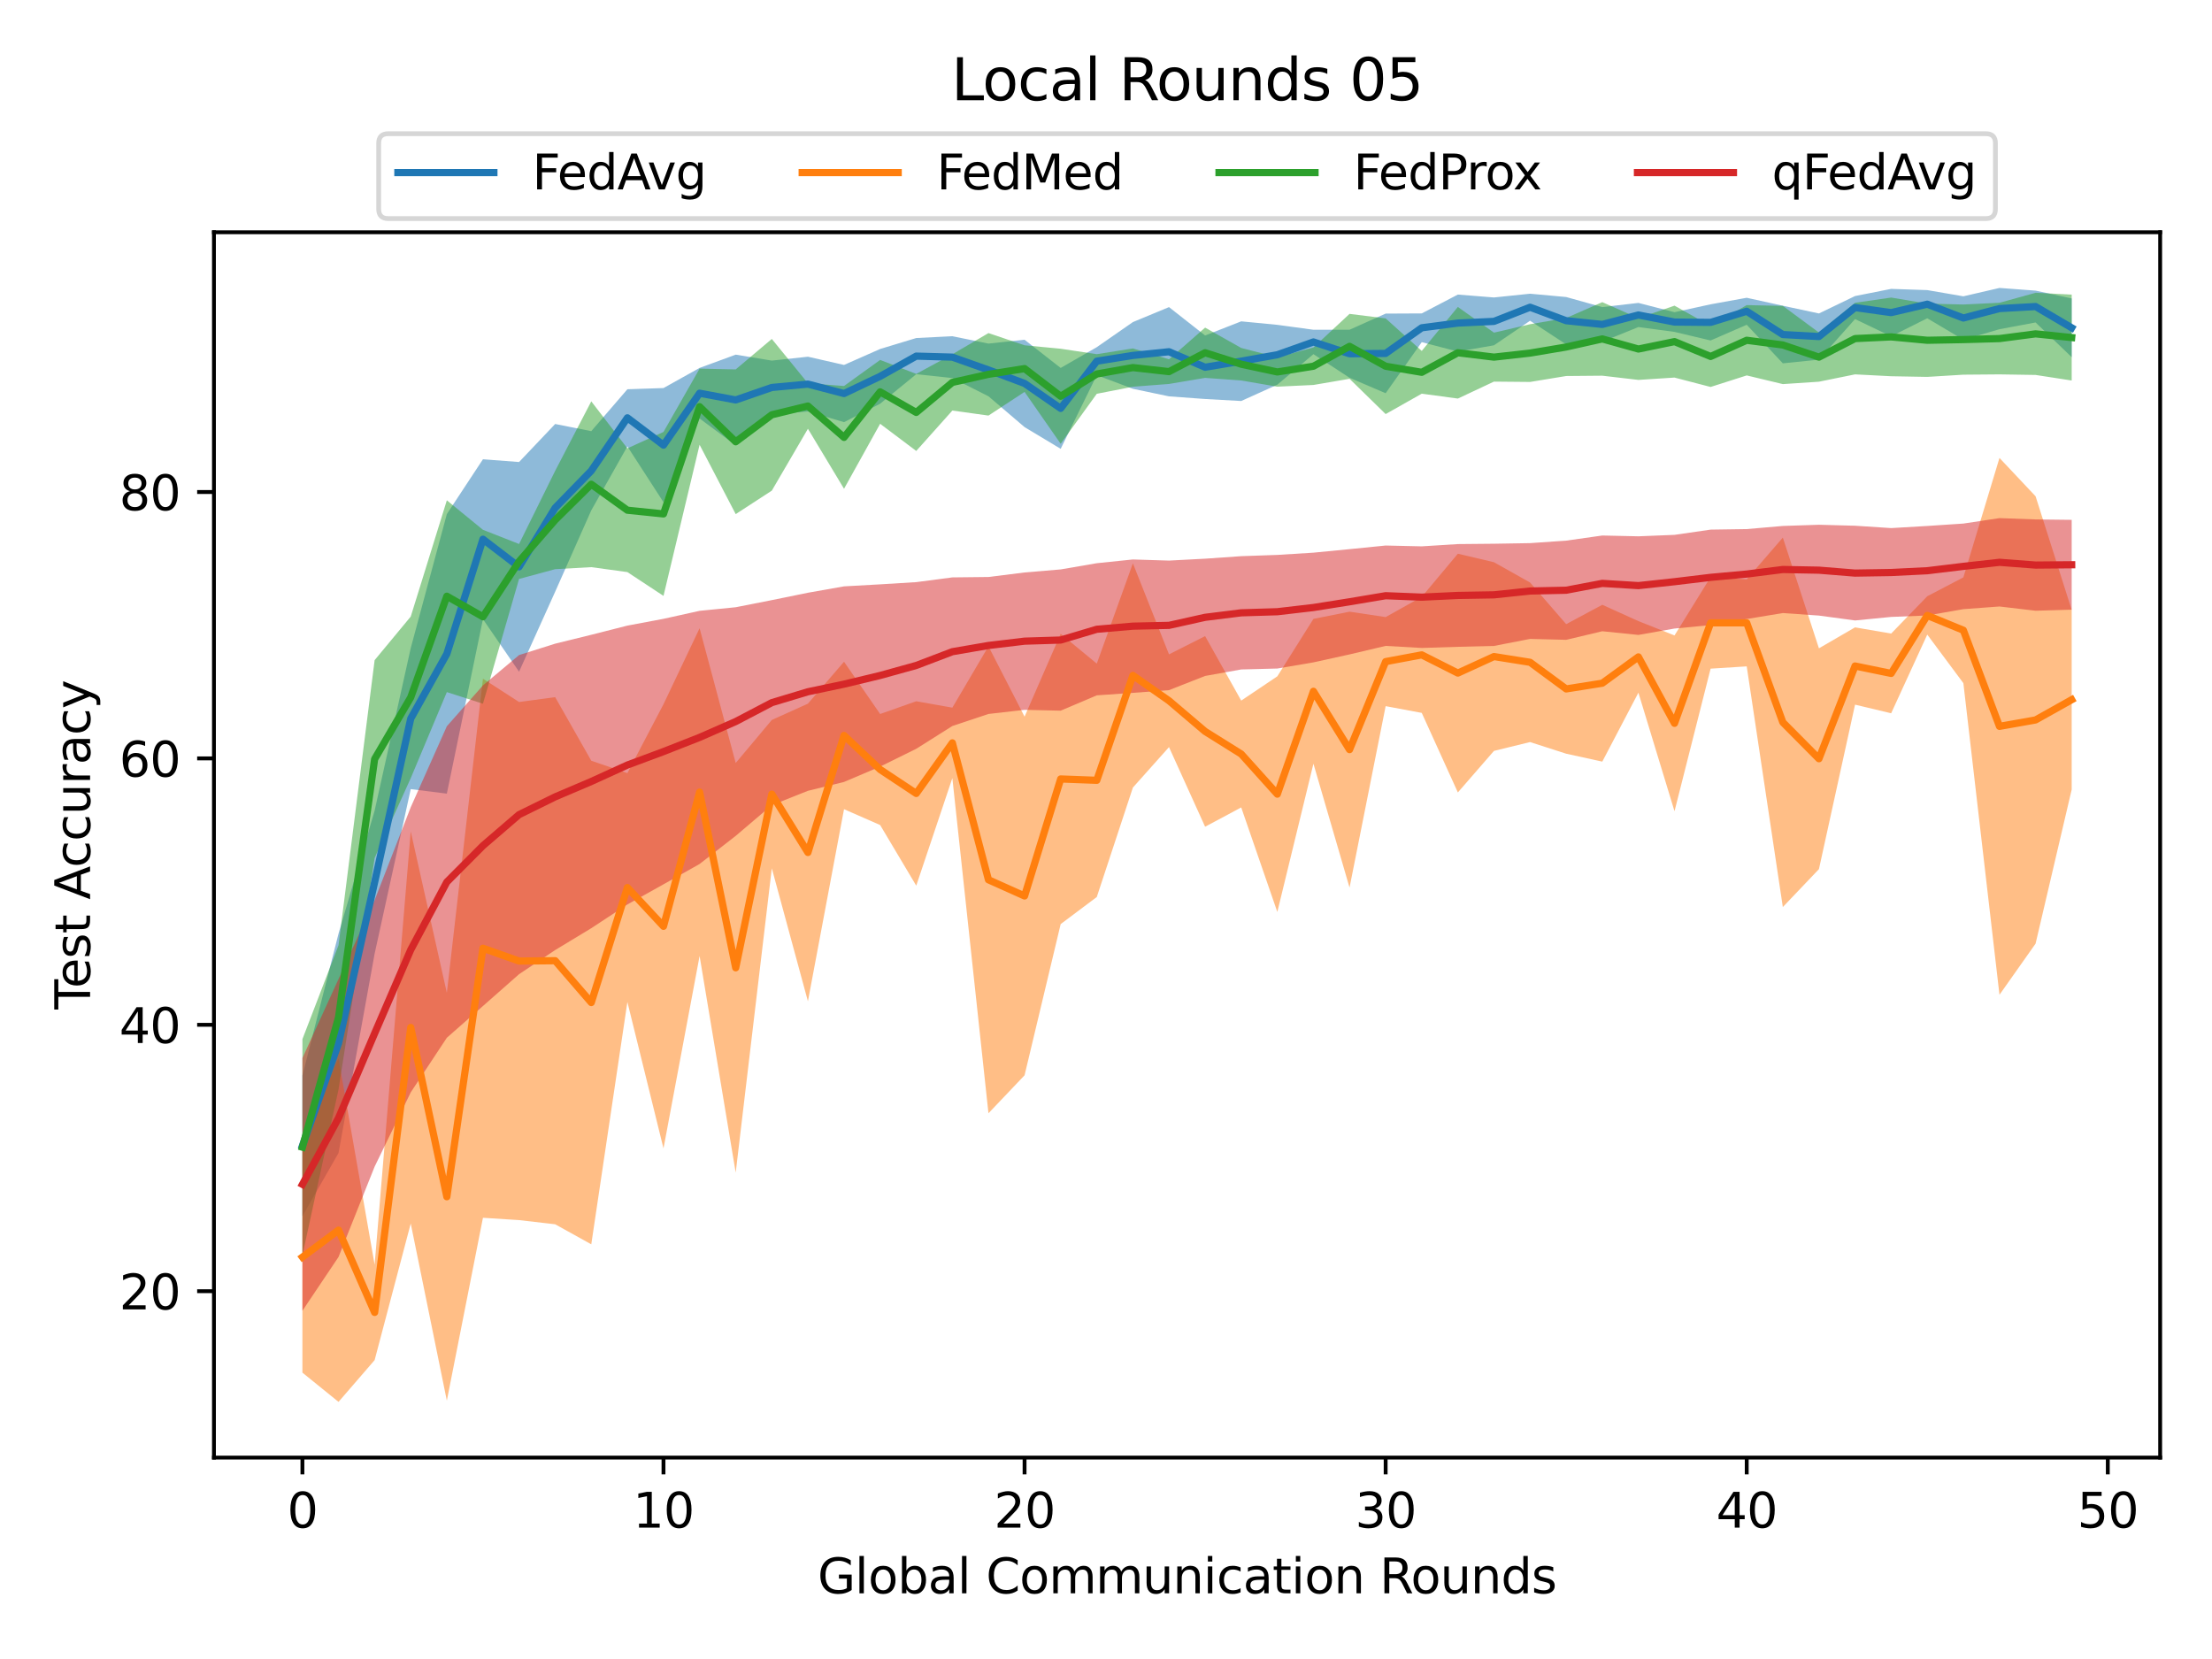 <?xml version="1.0" encoding="utf-8" standalone="no"?>
<!DOCTYPE svg PUBLIC "-//W3C//DTD SVG 1.1//EN"
  "http://www.w3.org/Graphics/SVG/1.1/DTD/svg11.dtd">
<svg height="345.6pt" version="1.1" viewBox="0 0 460.8 345.6" width="460.8pt" xmlns="http://www.w3.org/2000/svg" xmlns:xlink="http://www.w3.org/1999/xlink">
 <defs>
  <style type="text/css">*{stroke-linecap:butt;stroke-linejoin:round;}</style>
 </defs>
 <g id="figure_1">
  <g id="patch_1">
   <path d="M 0 345.6 
L 460.8 345.6 
L 460.8 0 
L 0 0 
z
" style="fill:#ffffff;"/>
  </g>
  <g id="axes_1">
   <g id="patch_2">
    <path d="M 44.57 303.64 
L 450 303.64 
L 450 48.38 
L 44.57 48.38 
z
" style="fill:#ffffff;"/>
   </g>
   <g id="PolyCollection_1">
    <path clip-path="url(#p1697a2b36f)" d="M 62.999 224.052 
L 62.999 253.345 
L 70.521 240.192 
L 78.042 198.668 
L 85.564 164.387 
L 93.086 165.332 
L 100.608 128.984 
L 108.13 139.929 
L 115.652 123.266 
L 123.174 106.319 
L 130.696 92.992 
L 138.218 104.621 
L 145.739 87.181 
L 153.261 92.756 
L 160.783 86.316 
L 168.305 85.722 
L 175.827 87.941 
L 183.349 84.101 
L 190.871 77.952 
L 198.393 78.755 
L 205.915 82.554 
L 213.436 88.973 
L 220.958 93.499 
L 228.48 78.157 
L 236.002 80.995 
L 243.524 82.568 
L 251.046 83.119 
L 258.568 83.537 
L 266.09 80.138 
L 273.612 73.778 
L 281.134 78.695 
L 288.655 81.918 
L 296.177 71.278 
L 303.699 73.239 
L 311.221 71.934 
L 318.743 66.815 
L 326.265 71.745 
L 333.787 71.189 
L 341.309 68.129 
L 348.831 69.143 
L 356.352 70.928 
L 363.874 67.656 
L 371.396 75.69 
L 378.918 74.924 
L 386.44 66.469 
L 393.962 70.069 
L 401.484 66.303 
L 409.006 70.77 
L 416.528 68.579 
L 424.049 67.177 
L 431.571 74.399 
L 431.571 62.171 
L 431.571 62.171 
L 424.049 60.542 
L 416.528 59.983 
L 409.006 61.726 
L 401.484 60.433 
L 393.962 60.179 
L 386.44 61.672 
L 378.918 65.299 
L 371.396 63.69 
L 363.874 62.03 
L 356.352 63.394 
L 348.831 65.038 
L 341.309 63.102 
L 333.787 63.976 
L 326.265 61.875 
L 318.743 61.185 
L 311.221 61.966 
L 303.699 61.364 
L 296.177 65.291 
L 288.655 65.329 
L 281.134 68.692 
L 273.612 68.693 
L 266.09 67.67 
L 258.568 66.941 
L 251.046 69.888 
L 243.524 63.976 
L 236.002 67.095 
L 228.48 72.321 
L 220.958 76.648 
L 213.436 70.777 
L 205.915 71.576 
L 198.393 70.038 
L 190.871 70.418 
L 183.349 72.699 
L 175.827 76.024 
L 168.305 74.309 
L 160.783 75.121 
L 153.261 73.878 
L 145.739 76.643 
L 138.218 80.839 
L 130.696 81.088 
L 123.174 89.818 
L 115.652 88.325 
L 108.13 96.247 
L 100.608 95.673 
L 93.086 107.091 
L 85.564 135.01 
L 78.042 168.867 
L 70.521 194.497 
L 62.999 224.052 
z
" style="fill:#1f77b4;fill-opacity:0.5;"/>
   </g>
   <g id="PolyCollection_2">
    <path clip-path="url(#p1697a2b36f)" d="M 62.999 237.814 
L 62.999 285.945 
L 70.521 292.037 
L 78.042 283.335 
L 85.564 254.882 
L 93.086 291.78 
L 100.608 253.688 
L 108.13 254.169 
L 115.652 255.04 
L 123.174 259.216 
L 130.696 208.729 
L 138.218 239.233 
L 145.739 199.151 
L 153.261 244.272 
L 160.783 180.886 
L 168.305 208.587 
L 175.827 168.571 
L 183.349 171.87 
L 190.871 184.501 
L 198.393 162.095 
L 205.915 231.913 
L 213.436 224.001 
L 220.958 192.504 
L 228.48 186.863 
L 236.002 164.063 
L 243.524 155.636 
L 251.046 172.221 
L 258.568 168.202 
L 266.09 189.975 
L 273.612 159.091 
L 281.134 184.898 
L 288.655 147.103 
L 296.177 148.509 
L 303.699 165.081 
L 311.221 156.425 
L 318.743 154.586 
L 326.265 157.011 
L 333.787 158.659 
L 341.309 144.299 
L 348.831 168.991 
L 356.352 139.292 
L 363.874 138.817 
L 371.396 188.954 
L 378.918 181.058 
L 386.44 146.791 
L 393.962 148.587 
L 401.484 132.198 
L 409.006 142.312 
L 416.528 207.231 
L 424.049 196.575 
L 431.571 164.476 
L 431.571 127.054 
L 431.571 127.054 
L 424.049 103.384 
L 416.528 95.397 
L 409.006 120.277 
L 401.484 124.209 
L 393.962 131.984 
L 386.44 130.69 
L 378.918 135.057 
L 371.396 111.988 
L 363.874 120.681 
L 356.352 120.206 
L 348.831 132.373 
L 341.309 129.388 
L 333.787 125.986 
L 326.265 130.023 
L 318.743 121.349 
L 311.221 117.122 
L 303.699 115.35 
L 296.177 124.336 
L 288.655 128.552 
L 281.134 127.424 
L 273.612 128.926 
L 266.09 140.891 
L 258.568 145.946 
L 251.046 132.514 
L 243.524 136.315 
L 236.002 117.351 
L 228.48 138.243 
L 220.958 132.041 
L 213.436 149.293 
L 205.915 134.638 
L 198.393 147.418 
L 190.871 146.084 
L 183.349 148.74 
L 175.827 137.85 
L 168.305 146.584 
L 160.783 149.98 
L 153.261 158.946 
L 145.739 130.873 
L 138.218 146.706 
L 130.696 161.053 
L 123.174 158.473 
L 115.652 145.229 
L 108.13 146.24 
L 100.608 141.383 
L 93.086 206.831 
L 85.564 173.203 
L 78.042 263.464 
L 70.521 220.482 
L 62.999 237.814 
z
" style="fill:#ff7f0e;fill-opacity:0.5;"/>
   </g>
   <g id="PolyCollection_3">
    <path clip-path="url(#p1697a2b36f)" d="M 62.999 216.473 
L 62.999 261.486 
L 70.521 226.961 
L 78.042 178.737 
L 85.564 162.105 
L 93.086 144.177 
L 100.608 146.602 
L 108.13 120.604 
L 115.652 118.566 
L 123.174 118.147 
L 130.696 119.177 
L 138.218 124.137 
L 145.739 92.653 
L 153.261 107.099 
L 160.783 102.208 
L 168.305 89.32 
L 175.827 101.82 
L 183.349 88.283 
L 190.871 93.942 
L 198.393 85.525 
L 205.915 86.571 
L 213.436 81.638 
L 220.958 92.442 
L 228.48 82.034 
L 236.002 80.562 
L 243.524 79.984 
L 251.046 78.719 
L 258.568 79.258 
L 266.09 80.552 
L 273.612 80.195 
L 281.134 78.91 
L 288.655 86.258 
L 296.177 82.011 
L 303.699 83.026 
L 311.221 79.496 
L 318.743 79.566 
L 326.265 78.331 
L 333.787 78.264 
L 341.309 79.142 
L 348.831 78.656 
L 356.352 80.611 
L 363.874 78.208 
L 371.396 80.015 
L 378.918 79.515 
L 386.44 77.987 
L 393.962 78.376 
L 401.484 78.514 
L 409.006 78.052 
L 416.528 77.99 
L 424.049 78.108 
L 431.571 79.267 
L 431.571 61.377 
L 431.571 61.377 
L 424.049 60.991 
L 416.528 63.075 
L 409.006 63.435 
L 401.484 63.253 
L 393.962 61.987 
L 386.44 63.079 
L 378.918 69.277 
L 371.396 63.72 
L 363.874 63.56 
L 356.352 67.9 
L 348.831 63.673 
L 341.309 66.278 
L 333.787 62.942 
L 326.265 66.246 
L 318.743 67.541 
L 311.221 69.297 
L 303.699 63.94 
L 296.177 73.103 
L 288.655 66.327 
L 281.134 65.387 
L 273.612 72.391 
L 266.09 74.422 
L 258.568 72.485 
L 251.046 68.247 
L 243.524 74.849 
L 236.002 72.585 
L 228.48 73.782 
L 220.958 72.647 
L 213.436 71.931 
L 205.915 69.386 
L 198.393 73.804 
L 190.871 77.891 
L 183.349 74.98 
L 175.827 80.409 
L 168.305 79.843 
L 160.783 70.608 
L 153.261 76.956 
L 145.739 76.792 
L 138.218 89.983 
L 130.696 93.397 
L 123.174 83.61 
L 115.652 98.083 
L 108.13 113.325 
L 100.608 110.367 
L 93.086 104.222 
L 85.564 128.442 
L 78.042 137.519 
L 70.521 196.91 
L 62.999 216.473 
z
" style="fill:#2ca02c;fill-opacity:0.5;"/>
   </g>
   <g id="PolyCollection_4">
    <path clip-path="url(#p1697a2b36f)" d="M 62.999 220.409 
L 62.999 273.056 
L 70.521 261.849 
L 78.042 243.03 
L 85.564 227.559 
L 93.086 216.182 
L 100.608 209.569 
L 108.13 202.942 
L 115.652 197.913 
L 123.174 193.361 
L 130.696 188.413 
L 138.218 184.219 
L 145.739 179.983 
L 153.261 174.126 
L 160.783 167.73 
L 168.305 164.739 
L 175.827 162.893 
L 183.349 159.695 
L 190.871 155.985 
L 198.393 151.242 
L 205.915 148.732 
L 213.436 147.873 
L 220.958 148.044 
L 228.48 144.852 
L 236.002 144.334 
L 243.524 143.767 
L 251.046 140.811 
L 258.568 139.46 
L 266.09 139.267 
L 273.612 137.982 
L 281.134 136.327 
L 288.655 134.552 
L 296.177 134.981 
L 303.699 134.744 
L 311.221 134.559 
L 318.743 133.098 
L 326.265 133.287 
L 333.787 131.5 
L 341.309 132.267 
L 348.831 130.936 
L 356.352 130.219 
L 363.874 128.954 
L 371.396 127.707 
L 378.918 128.236 
L 386.44 129.252 
L 393.962 128.517 
L 401.484 128.215 
L 409.006 126.897 
L 416.528 126.343 
L 424.049 127.227 
L 431.571 127.004 
L 431.571 108.294 
L 431.571 108.294 
L 424.049 108.205 
L 416.528 107.934 
L 409.006 109.068 
L 401.484 109.569 
L 393.962 110.011 
L 386.44 109.52 
L 378.918 109.316 
L 371.396 109.567 
L 363.874 110.218 
L 356.352 110.329 
L 348.831 111.421 
L 341.309 111.722 
L 333.787 111.557 
L 326.265 112.622 
L 318.743 113.144 
L 311.221 113.27 
L 303.699 113.341 
L 296.177 113.814 
L 288.655 113.643 
L 281.134 114.398 
L 273.612 115.13 
L 266.09 115.598 
L 258.568 115.861 
L 251.046 116.385 
L 243.524 116.781 
L 236.002 116.547 
L 228.48 117.327 
L 220.958 118.62 
L 213.436 119.256 
L 205.915 120.196 
L 198.393 120.282 
L 190.871 121.267 
L 183.349 121.73 
L 175.827 122.15 
L 168.305 123.478 
L 160.783 125.015 
L 153.261 126.499 
L 145.739 127.246 
L 138.218 128.914 
L 130.696 130.326 
L 123.174 132.237 
L 115.652 134.088 
L 108.13 136.462 
L 100.608 142.776 
L 93.086 151.29 
L 85.564 168.16 
L 78.042 187.516 
L 70.521 203.957 
L 62.999 220.409 
z
" style="fill:#d62728;fill-opacity:0.5;"/>
   </g>
   <g id="matplotlib.axis_1">
    <g id="xtick_1">
     <g id="line2d_1">
      <defs>
       <path d="M 0 0 
L 0 3.5 
" id="m5b09850f0a" style="stroke:#000000;stroke-width:0.8;"/>
      </defs>
      <g>
       <use style="stroke:#000000;stroke-width:0.8;" x="62.999" xlink:href="#m5b09850f0a" y="303.64"/>
      </g>
     </g>
     <g id="text_1">
      <!-- 0 -->
      <g transform="translate(59.817 318.238)scale(0.1 -0.1)">
       <defs>
        <path d="M 2034 4250 
Q 1547 4250 1301 3770 
Q 1056 3291 1056 2328 
Q 1056 1369 1301 889 
Q 1547 409 2034 409 
Q 2525 409 2770 889 
Q 3016 1369 3016 2328 
Q 3016 3291 2770 3770 
Q 2525 4250 2034 4250 
z
M 2034 4750 
Q 2819 4750 3233 4129 
Q 3647 3509 3647 2328 
Q 3647 1150 3233 529 
Q 2819 -91 2034 -91 
Q 1250 -91 836 529 
Q 422 1150 422 2328 
Q 422 3509 836 4129 
Q 1250 4750 2034 4750 
z
" id="DejaVuSans-30" transform="scale(0.016)"/>
       </defs>
       <use xlink:href="#DejaVuSans-30"/>
      </g>
     </g>
    </g>
    <g id="xtick_2">
     <g id="line2d_2">
      <g>
       <use style="stroke:#000000;stroke-width:0.8;" x="138.218" xlink:href="#m5b09850f0a" y="303.64"/>
      </g>
     </g>
     <g id="text_2">
      <!-- 10 -->
      <g transform="translate(131.855 318.238)scale(0.1 -0.1)">
       <defs>
        <path d="M 794 531 
L 1825 531 
L 1825 4091 
L 703 3866 
L 703 4441 
L 1819 4666 
L 2450 4666 
L 2450 531 
L 3481 531 
L 3481 0 
L 794 0 
L 794 531 
z
" id="DejaVuSans-31" transform="scale(0.016)"/>
       </defs>
       <use xlink:href="#DejaVuSans-31"/>
       <use x="63.623" xlink:href="#DejaVuSans-30"/>
      </g>
     </g>
    </g>
    <g id="xtick_3">
     <g id="line2d_3">
      <g>
       <use style="stroke:#000000;stroke-width:0.8;" x="213.436" xlink:href="#m5b09850f0a" y="303.64"/>
      </g>
     </g>
     <g id="text_3">
      <!-- 20 -->
      <g transform="translate(207.074 318.238)scale(0.1 -0.1)">
       <defs>
        <path d="M 1228 531 
L 3431 531 
L 3431 0 
L 469 0 
L 469 531 
Q 828 903 1448 1529 
Q 2069 2156 2228 2338 
Q 2531 2678 2651 2914 
Q 2772 3150 2772 3378 
Q 2772 3750 2511 3984 
Q 2250 4219 1831 4219 
Q 1534 4219 1204 4116 
Q 875 4013 500 3803 
L 500 4441 
Q 881 4594 1212 4672 
Q 1544 4750 1819 4750 
Q 2544 4750 2975 4387 
Q 3406 4025 3406 3419 
Q 3406 3131 3298 2873 
Q 3191 2616 2906 2266 
Q 2828 2175 2409 1742 
Q 1991 1309 1228 531 
z
" id="DejaVuSans-32" transform="scale(0.016)"/>
       </defs>
       <use xlink:href="#DejaVuSans-32"/>
       <use x="63.623" xlink:href="#DejaVuSans-30"/>
      </g>
     </g>
    </g>
    <g id="xtick_4">
     <g id="line2d_4">
      <g>
       <use style="stroke:#000000;stroke-width:0.8;" x="288.655" xlink:href="#m5b09850f0a" y="303.64"/>
      </g>
     </g>
     <g id="text_4">
      <!-- 30 -->
      <g transform="translate(282.293 318.238)scale(0.1 -0.1)">
       <defs>
        <path d="M 2597 2516 
Q 3050 2419 3304 2112 
Q 3559 1806 3559 1356 
Q 3559 666 3084 287 
Q 2609 -91 1734 -91 
Q 1441 -91 1130 -33 
Q 819 25 488 141 
L 488 750 
Q 750 597 1062 519 
Q 1375 441 1716 441 
Q 2309 441 2620 675 
Q 2931 909 2931 1356 
Q 2931 1769 2642 2001 
Q 2353 2234 1838 2234 
L 1294 2234 
L 1294 2753 
L 1863 2753 
Q 2328 2753 2575 2939 
Q 2822 3125 2822 3475 
Q 2822 3834 2567 4026 
Q 2313 4219 1838 4219 
Q 1578 4219 1281 4162 
Q 984 4106 628 3988 
L 628 4550 
Q 988 4650 1302 4700 
Q 1616 4750 1894 4750 
Q 2613 4750 3031 4423 
Q 3450 4097 3450 3541 
Q 3450 3153 3228 2886 
Q 3006 2619 2597 2516 
z
" id="DejaVuSans-33" transform="scale(0.016)"/>
       </defs>
       <use xlink:href="#DejaVuSans-33"/>
       <use x="63.623" xlink:href="#DejaVuSans-30"/>
      </g>
     </g>
    </g>
    <g id="xtick_5">
     <g id="line2d_5">
      <g>
       <use style="stroke:#000000;stroke-width:0.8;" x="363.874" xlink:href="#m5b09850f0a" y="303.64"/>
      </g>
     </g>
     <g id="text_5">
      <!-- 40 -->
      <g transform="translate(357.512 318.238)scale(0.1 -0.1)">
       <defs>
        <path d="M 2419 4116 
L 825 1625 
L 2419 1625 
L 2419 4116 
z
M 2253 4666 
L 3047 4666 
L 3047 1625 
L 3713 1625 
L 3713 1100 
L 3047 1100 
L 3047 0 
L 2419 0 
L 2419 1100 
L 313 1100 
L 313 1709 
L 2253 4666 
z
" id="DejaVuSans-34" transform="scale(0.016)"/>
       </defs>
       <use xlink:href="#DejaVuSans-34"/>
       <use x="63.623" xlink:href="#DejaVuSans-30"/>
      </g>
     </g>
    </g>
    <g id="xtick_6">
     <g id="line2d_6">
      <g>
       <use style="stroke:#000000;stroke-width:0.8;" x="439.093" xlink:href="#m5b09850f0a" y="303.64"/>
      </g>
     </g>
     <g id="text_6">
      <!-- 50 -->
      <g transform="translate(432.731 318.238)scale(0.1 -0.1)">
       <defs>
        <path d="M 691 4666 
L 3169 4666 
L 3169 4134 
L 1269 4134 
L 1269 2991 
Q 1406 3038 1543 3061 
Q 1681 3084 1819 3084 
Q 2600 3084 3056 2656 
Q 3513 2228 3513 1497 
Q 3513 744 3044 326 
Q 2575 -91 1722 -91 
Q 1428 -91 1123 -41 
Q 819 9 494 109 
L 494 744 
Q 775 591 1075 516 
Q 1375 441 1709 441 
Q 2250 441 2565 725 
Q 2881 1009 2881 1497 
Q 2881 1984 2565 2268 
Q 2250 2553 1709 2553 
Q 1456 2553 1204 2497 
Q 953 2441 691 2322 
L 691 4666 
z
" id="DejaVuSans-35" transform="scale(0.016)"/>
       </defs>
       <use xlink:href="#DejaVuSans-35"/>
       <use x="63.623" xlink:href="#DejaVuSans-30"/>
      </g>
     </g>
    </g>
    <g id="text_7">
     <!-- Global Communication Rounds -->
     <g transform="translate(170.323 331.917)scale(0.1 -0.1)">
      <defs>
       <path d="M 3809 666 
L 3809 1919 
L 2778 1919 
L 2778 2438 
L 4434 2438 
L 4434 434 
Q 4069 175 3628 42 
Q 3188 -91 2688 -91 
Q 1594 -91 976 548 
Q 359 1188 359 2328 
Q 359 3472 976 4111 
Q 1594 4750 2688 4750 
Q 3144 4750 3555 4637 
Q 3966 4525 4313 4306 
L 4313 3634 
Q 3963 3931 3569 4081 
Q 3175 4231 2741 4231 
Q 1884 4231 1454 3753 
Q 1025 3275 1025 2328 
Q 1025 1384 1454 906 
Q 1884 428 2741 428 
Q 3075 428 3337 486 
Q 3600 544 3809 666 
z
" id="DejaVuSans-47" transform="scale(0.016)"/>
       <path d="M 603 4863 
L 1178 4863 
L 1178 0 
L 603 0 
L 603 4863 
z
" id="DejaVuSans-6c" transform="scale(0.016)"/>
       <path d="M 1959 3097 
Q 1497 3097 1228 2736 
Q 959 2375 959 1747 
Q 959 1119 1226 758 
Q 1494 397 1959 397 
Q 2419 397 2687 759 
Q 2956 1122 2956 1747 
Q 2956 2369 2687 2733 
Q 2419 3097 1959 3097 
z
M 1959 3584 
Q 2709 3584 3137 3096 
Q 3566 2609 3566 1747 
Q 3566 888 3137 398 
Q 2709 -91 1959 -91 
Q 1206 -91 779 398 
Q 353 888 353 1747 
Q 353 2609 779 3096 
Q 1206 3584 1959 3584 
z
" id="DejaVuSans-6f" transform="scale(0.016)"/>
       <path d="M 3116 1747 
Q 3116 2381 2855 2742 
Q 2594 3103 2138 3103 
Q 1681 3103 1420 2742 
Q 1159 2381 1159 1747 
Q 1159 1113 1420 752 
Q 1681 391 2138 391 
Q 2594 391 2855 752 
Q 3116 1113 3116 1747 
z
M 1159 2969 
Q 1341 3281 1617 3432 
Q 1894 3584 2278 3584 
Q 2916 3584 3314 3078 
Q 3713 2572 3713 1747 
Q 3713 922 3314 415 
Q 2916 -91 2278 -91 
Q 1894 -91 1617 61 
Q 1341 213 1159 525 
L 1159 0 
L 581 0 
L 581 4863 
L 1159 4863 
L 1159 2969 
z
" id="DejaVuSans-62" transform="scale(0.016)"/>
       <path d="M 2194 1759 
Q 1497 1759 1228 1600 
Q 959 1441 959 1056 
Q 959 750 1161 570 
Q 1363 391 1709 391 
Q 2188 391 2477 730 
Q 2766 1069 2766 1631 
L 2766 1759 
L 2194 1759 
z
M 3341 1997 
L 3341 0 
L 2766 0 
L 2766 531 
Q 2569 213 2275 61 
Q 1981 -91 1556 -91 
Q 1019 -91 701 211 
Q 384 513 384 1019 
Q 384 1609 779 1909 
Q 1175 2209 1959 2209 
L 2766 2209 
L 2766 2266 
Q 2766 2663 2505 2880 
Q 2244 3097 1772 3097 
Q 1472 3097 1187 3025 
Q 903 2953 641 2809 
L 641 3341 
Q 956 3463 1253 3523 
Q 1550 3584 1831 3584 
Q 2591 3584 2966 3190 
Q 3341 2797 3341 1997 
z
" id="DejaVuSans-61" transform="scale(0.016)"/>
       <path id="DejaVuSans-20" transform="scale(0.016)"/>
       <path d="M 4122 4306 
L 4122 3641 
Q 3803 3938 3442 4084 
Q 3081 4231 2675 4231 
Q 1875 4231 1450 3742 
Q 1025 3253 1025 2328 
Q 1025 1406 1450 917 
Q 1875 428 2675 428 
Q 3081 428 3442 575 
Q 3803 722 4122 1019 
L 4122 359 
Q 3791 134 3420 21 
Q 3050 -91 2638 -91 
Q 1578 -91 968 557 
Q 359 1206 359 2328 
Q 359 3453 968 4101 
Q 1578 4750 2638 4750 
Q 3056 4750 3426 4639 
Q 3797 4528 4122 4306 
z
" id="DejaVuSans-43" transform="scale(0.016)"/>
       <path d="M 3328 2828 
Q 3544 3216 3844 3400 
Q 4144 3584 4550 3584 
Q 5097 3584 5394 3201 
Q 5691 2819 5691 2113 
L 5691 0 
L 5113 0 
L 5113 2094 
Q 5113 2597 4934 2840 
Q 4756 3084 4391 3084 
Q 3944 3084 3684 2787 
Q 3425 2491 3425 1978 
L 3425 0 
L 2847 0 
L 2847 2094 
Q 2847 2600 2669 2842 
Q 2491 3084 2119 3084 
Q 1678 3084 1418 2786 
Q 1159 2488 1159 1978 
L 1159 0 
L 581 0 
L 581 3500 
L 1159 3500 
L 1159 2956 
Q 1356 3278 1631 3431 
Q 1906 3584 2284 3584 
Q 2666 3584 2933 3390 
Q 3200 3197 3328 2828 
z
" id="DejaVuSans-6d" transform="scale(0.016)"/>
       <path d="M 544 1381 
L 544 3500 
L 1119 3500 
L 1119 1403 
Q 1119 906 1312 657 
Q 1506 409 1894 409 
Q 2359 409 2629 706 
Q 2900 1003 2900 1516 
L 2900 3500 
L 3475 3500 
L 3475 0 
L 2900 0 
L 2900 538 
Q 2691 219 2414 64 
Q 2138 -91 1772 -91 
Q 1169 -91 856 284 
Q 544 659 544 1381 
z
M 1991 3584 
L 1991 3584 
z
" id="DejaVuSans-75" transform="scale(0.016)"/>
       <path d="M 3513 2113 
L 3513 0 
L 2938 0 
L 2938 2094 
Q 2938 2591 2744 2837 
Q 2550 3084 2163 3084 
Q 1697 3084 1428 2787 
Q 1159 2491 1159 1978 
L 1159 0 
L 581 0 
L 581 3500 
L 1159 3500 
L 1159 2956 
Q 1366 3272 1645 3428 
Q 1925 3584 2291 3584 
Q 2894 3584 3203 3211 
Q 3513 2838 3513 2113 
z
" id="DejaVuSans-6e" transform="scale(0.016)"/>
       <path d="M 603 3500 
L 1178 3500 
L 1178 0 
L 603 0 
L 603 3500 
z
M 603 4863 
L 1178 4863 
L 1178 4134 
L 603 4134 
L 603 4863 
z
" id="DejaVuSans-69" transform="scale(0.016)"/>
       <path d="M 3122 3366 
L 3122 2828 
Q 2878 2963 2633 3030 
Q 2388 3097 2138 3097 
Q 1578 3097 1268 2742 
Q 959 2388 959 1747 
Q 959 1106 1268 751 
Q 1578 397 2138 397 
Q 2388 397 2633 464 
Q 2878 531 3122 666 
L 3122 134 
Q 2881 22 2623 -34 
Q 2366 -91 2075 -91 
Q 1284 -91 818 406 
Q 353 903 353 1747 
Q 353 2603 823 3093 
Q 1294 3584 2113 3584 
Q 2378 3584 2631 3529 
Q 2884 3475 3122 3366 
z
" id="DejaVuSans-63" transform="scale(0.016)"/>
       <path d="M 1172 4494 
L 1172 3500 
L 2356 3500 
L 2356 3053 
L 1172 3053 
L 1172 1153 
Q 1172 725 1289 603 
Q 1406 481 1766 481 
L 2356 481 
L 2356 0 
L 1766 0 
Q 1100 0 847 248 
Q 594 497 594 1153 
L 594 3053 
L 172 3053 
L 172 3500 
L 594 3500 
L 594 4494 
L 1172 4494 
z
" id="DejaVuSans-74" transform="scale(0.016)"/>
       <path d="M 2841 2188 
Q 3044 2119 3236 1894 
Q 3428 1669 3622 1275 
L 4263 0 
L 3584 0 
L 2988 1197 
Q 2756 1666 2539 1819 
Q 2322 1972 1947 1972 
L 1259 1972 
L 1259 0 
L 628 0 
L 628 4666 
L 2053 4666 
Q 2853 4666 3247 4331 
Q 3641 3997 3641 3322 
Q 3641 2881 3436 2590 
Q 3231 2300 2841 2188 
z
M 1259 4147 
L 1259 2491 
L 2053 2491 
Q 2509 2491 2742 2702 
Q 2975 2913 2975 3322 
Q 2975 3731 2742 3939 
Q 2509 4147 2053 4147 
L 1259 4147 
z
" id="DejaVuSans-52" transform="scale(0.016)"/>
       <path d="M 2906 2969 
L 2906 4863 
L 3481 4863 
L 3481 0 
L 2906 0 
L 2906 525 
Q 2725 213 2448 61 
Q 2172 -91 1784 -91 
Q 1150 -91 751 415 
Q 353 922 353 1747 
Q 353 2572 751 3078 
Q 1150 3584 1784 3584 
Q 2172 3584 2448 3432 
Q 2725 3281 2906 2969 
z
M 947 1747 
Q 947 1113 1208 752 
Q 1469 391 1925 391 
Q 2381 391 2643 752 
Q 2906 1113 2906 1747 
Q 2906 2381 2643 2742 
Q 2381 3103 1925 3103 
Q 1469 3103 1208 2742 
Q 947 2381 947 1747 
z
" id="DejaVuSans-64" transform="scale(0.016)"/>
       <path d="M 2834 3397 
L 2834 2853 
Q 2591 2978 2328 3040 
Q 2066 3103 1784 3103 
Q 1356 3103 1142 2972 
Q 928 2841 928 2578 
Q 928 2378 1081 2264 
Q 1234 2150 1697 2047 
L 1894 2003 
Q 2506 1872 2764 1633 
Q 3022 1394 3022 966 
Q 3022 478 2636 193 
Q 2250 -91 1575 -91 
Q 1294 -91 989 -36 
Q 684 19 347 128 
L 347 722 
Q 666 556 975 473 
Q 1284 391 1588 391 
Q 1994 391 2212 530 
Q 2431 669 2431 922 
Q 2431 1156 2273 1281 
Q 2116 1406 1581 1522 
L 1381 1569 
Q 847 1681 609 1914 
Q 372 2147 372 2553 
Q 372 3047 722 3315 
Q 1072 3584 1716 3584 
Q 2034 3584 2315 3537 
Q 2597 3491 2834 3397 
z
" id="DejaVuSans-73" transform="scale(0.016)"/>
      </defs>
      <use xlink:href="#DejaVuSans-47"/>
      <use x="77.49" xlink:href="#DejaVuSans-6c"/>
      <use x="105.273" xlink:href="#DejaVuSans-6f"/>
      <use x="166.455" xlink:href="#DejaVuSans-62"/>
      <use x="229.932" xlink:href="#DejaVuSans-61"/>
      <use x="291.211" xlink:href="#DejaVuSans-6c"/>
      <use x="318.994" xlink:href="#DejaVuSans-20"/>
      <use x="350.781" xlink:href="#DejaVuSans-43"/>
      <use x="420.605" xlink:href="#DejaVuSans-6f"/>
      <use x="481.787" xlink:href="#DejaVuSans-6d"/>
      <use x="579.199" xlink:href="#DejaVuSans-6d"/>
      <use x="676.611" xlink:href="#DejaVuSans-75"/>
      <use x="739.99" xlink:href="#DejaVuSans-6e"/>
      <use x="803.369" xlink:href="#DejaVuSans-69"/>
      <use x="831.152" xlink:href="#DejaVuSans-63"/>
      <use x="886.133" xlink:href="#DejaVuSans-61"/>
      <use x="947.412" xlink:href="#DejaVuSans-74"/>
      <use x="986.621" xlink:href="#DejaVuSans-69"/>
      <use x="1014.404" xlink:href="#DejaVuSans-6f"/>
      <use x="1075.586" xlink:href="#DejaVuSans-6e"/>
      <use x="1138.965" xlink:href="#DejaVuSans-20"/>
      <use x="1170.752" xlink:href="#DejaVuSans-52"/>
      <use x="1235.734" xlink:href="#DejaVuSans-6f"/>
      <use x="1296.916" xlink:href="#DejaVuSans-75"/>
      <use x="1360.295" xlink:href="#DejaVuSans-6e"/>
      <use x="1423.674" xlink:href="#DejaVuSans-64"/>
      <use x="1487.15" xlink:href="#DejaVuSans-73"/>
     </g>
    </g>
   </g>
   <g id="matplotlib.axis_2">
    <g id="ytick_1">
     <g id="line2d_7">
      <defs>
       <path d="M 0 0 
L -3.5 0 
" id="mccadfbc624" style="stroke:#000000;stroke-width:0.8;"/>
      </defs>
      <g>
       <use style="stroke:#000000;stroke-width:0.8;" x="44.57" xlink:href="#mccadfbc624" y="268.974"/>
      </g>
     </g>
     <g id="text_8">
      <!-- 20 -->
      <g transform="translate(24.845 272.773)scale(0.1 -0.1)">
       <use xlink:href="#DejaVuSans-32"/>
       <use x="63.623" xlink:href="#DejaVuSans-30"/>
      </g>
     </g>
    </g>
    <g id="ytick_2">
     <g id="line2d_8">
      <g>
       <use style="stroke:#000000;stroke-width:0.8;" x="44.57" xlink:href="#mccadfbc624" y="213.481"/>
      </g>
     </g>
     <g id="text_9">
      <!-- 40 -->
      <g transform="translate(24.845 217.28)scale(0.1 -0.1)">
       <use xlink:href="#DejaVuSans-34"/>
       <use x="63.623" xlink:href="#DejaVuSans-30"/>
      </g>
     </g>
    </g>
    <g id="ytick_3">
     <g id="line2d_9">
      <g>
       <use style="stroke:#000000;stroke-width:0.8;" x="44.57" xlink:href="#mccadfbc624" y="157.987"/>
      </g>
     </g>
     <g id="text_10">
      <!-- 60 -->
      <g transform="translate(24.845 161.787)scale(0.1 -0.1)">
       <defs>
        <path d="M 2113 2584 
Q 1688 2584 1439 2293 
Q 1191 2003 1191 1497 
Q 1191 994 1439 701 
Q 1688 409 2113 409 
Q 2538 409 2786 701 
Q 3034 994 3034 1497 
Q 3034 2003 2786 2293 
Q 2538 2584 2113 2584 
z
M 3366 4563 
L 3366 3988 
Q 3128 4100 2886 4159 
Q 2644 4219 2406 4219 
Q 1781 4219 1451 3797 
Q 1122 3375 1075 2522 
Q 1259 2794 1537 2939 
Q 1816 3084 2150 3084 
Q 2853 3084 3261 2657 
Q 3669 2231 3669 1497 
Q 3669 778 3244 343 
Q 2819 -91 2113 -91 
Q 1303 -91 875 529 
Q 447 1150 447 2328 
Q 447 3434 972 4092 
Q 1497 4750 2381 4750 
Q 2619 4750 2861 4703 
Q 3103 4656 3366 4563 
z
" id="DejaVuSans-36" transform="scale(0.016)"/>
       </defs>
       <use xlink:href="#DejaVuSans-36"/>
       <use x="63.623" xlink:href="#DejaVuSans-30"/>
      </g>
     </g>
    </g>
    <g id="ytick_4">
     <g id="line2d_10">
      <g>
       <use style="stroke:#000000;stroke-width:0.8;" x="44.57" xlink:href="#mccadfbc624" y="102.494"/>
      </g>
     </g>
     <g id="text_11">
      <!-- 80 -->
      <g transform="translate(24.845 106.293)scale(0.1 -0.1)">
       <defs>
        <path d="M 2034 2216 
Q 1584 2216 1326 1975 
Q 1069 1734 1069 1313 
Q 1069 891 1326 650 
Q 1584 409 2034 409 
Q 2484 409 2743 651 
Q 3003 894 3003 1313 
Q 3003 1734 2745 1975 
Q 2488 2216 2034 2216 
z
M 1403 2484 
Q 997 2584 770 2862 
Q 544 3141 544 3541 
Q 544 4100 942 4425 
Q 1341 4750 2034 4750 
Q 2731 4750 3128 4425 
Q 3525 4100 3525 3541 
Q 3525 3141 3298 2862 
Q 3072 2584 2669 2484 
Q 3125 2378 3379 2068 
Q 3634 1759 3634 1313 
Q 3634 634 3220 271 
Q 2806 -91 2034 -91 
Q 1263 -91 848 271 
Q 434 634 434 1313 
Q 434 1759 690 2068 
Q 947 2378 1403 2484 
z
M 1172 3481 
Q 1172 3119 1398 2916 
Q 1625 2713 2034 2713 
Q 2441 2713 2670 2916 
Q 2900 3119 2900 3481 
Q 2900 3844 2670 4047 
Q 2441 4250 2034 4250 
Q 1625 4250 1398 4047 
Q 1172 3844 1172 3481 
z
" id="DejaVuSans-38" transform="scale(0.016)"/>
       </defs>
       <use xlink:href="#DejaVuSans-38"/>
       <use x="63.623" xlink:href="#DejaVuSans-30"/>
      </g>
     </g>
    </g>
    <g id="text_12">
     <!-- Test Accuracy -->
     <g transform="translate(18.765 210.273)rotate(-90)scale(0.1 -0.1)">
      <defs>
       <path d="M -19 4666 
L 3928 4666 
L 3928 4134 
L 2272 4134 
L 2272 0 
L 1638 0 
L 1638 4134 
L -19 4134 
L -19 4666 
z
" id="DejaVuSans-54" transform="scale(0.016)"/>
       <path d="M 3597 1894 
L 3597 1613 
L 953 1613 
Q 991 1019 1311 708 
Q 1631 397 2203 397 
Q 2534 397 2845 478 
Q 3156 559 3463 722 
L 3463 178 
Q 3153 47 2828 -22 
Q 2503 -91 2169 -91 
Q 1331 -91 842 396 
Q 353 884 353 1716 
Q 353 2575 817 3079 
Q 1281 3584 2069 3584 
Q 2775 3584 3186 3129 
Q 3597 2675 3597 1894 
z
M 3022 2063 
Q 3016 2534 2758 2815 
Q 2500 3097 2075 3097 
Q 1594 3097 1305 2825 
Q 1016 2553 972 2059 
L 3022 2063 
z
" id="DejaVuSans-65" transform="scale(0.016)"/>
       <path d="M 2188 4044 
L 1331 1722 
L 3047 1722 
L 2188 4044 
z
M 1831 4666 
L 2547 4666 
L 4325 0 
L 3669 0 
L 3244 1197 
L 1141 1197 
L 716 0 
L 50 0 
L 1831 4666 
z
" id="DejaVuSans-41" transform="scale(0.016)"/>
       <path d="M 2631 2963 
Q 2534 3019 2420 3045 
Q 2306 3072 2169 3072 
Q 1681 3072 1420 2755 
Q 1159 2438 1159 1844 
L 1159 0 
L 581 0 
L 581 3500 
L 1159 3500 
L 1159 2956 
Q 1341 3275 1631 3429 
Q 1922 3584 2338 3584 
Q 2397 3584 2469 3576 
Q 2541 3569 2628 3553 
L 2631 2963 
z
" id="DejaVuSans-72" transform="scale(0.016)"/>
       <path d="M 2059 -325 
Q 1816 -950 1584 -1140 
Q 1353 -1331 966 -1331 
L 506 -1331 
L 506 -850 
L 844 -850 
Q 1081 -850 1212 -737 
Q 1344 -625 1503 -206 
L 1606 56 
L 191 3500 
L 800 3500 
L 1894 763 
L 2988 3500 
L 3597 3500 
L 2059 -325 
z
" id="DejaVuSans-79" transform="scale(0.016)"/>
      </defs>
      <use xlink:href="#DejaVuSans-54"/>
      <use x="44.084" xlink:href="#DejaVuSans-65"/>
      <use x="105.607" xlink:href="#DejaVuSans-73"/>
      <use x="157.707" xlink:href="#DejaVuSans-74"/>
      <use x="196.916" xlink:href="#DejaVuSans-20"/>
      <use x="228.703" xlink:href="#DejaVuSans-41"/>
      <use x="295.361" xlink:href="#DejaVuSans-63"/>
      <use x="350.342" xlink:href="#DejaVuSans-63"/>
      <use x="405.322" xlink:href="#DejaVuSans-75"/>
      <use x="468.701" xlink:href="#DejaVuSans-72"/>
      <use x="509.814" xlink:href="#DejaVuSans-61"/>
      <use x="571.094" xlink:href="#DejaVuSans-63"/>
      <use x="626.074" xlink:href="#DejaVuSans-79"/>
     </g>
    </g>
   </g>
   <g id="line2d_11">
    <path clip-path="url(#p1697a2b36f)" d="M 62.999 238.699 
L 70.521 217.344 
L 78.042 183.767 
L 85.564 149.698 
L 93.086 136.211 
L 100.608 112.328 
L 108.13 118.088 
L 115.652 105.796 
L 123.174 98.069 
L 130.696 87.04 
L 138.218 92.73 
L 145.739 81.912 
L 153.261 83.317 
L 160.783 80.718 
L 168.305 80.016 
L 175.827 81.983 
L 183.349 78.4 
L 190.871 74.185 
L 198.393 74.396 
L 205.915 77.065 
L 213.436 79.875 
L 220.958 85.073 
L 228.48 75.239 
L 236.002 74.045 
L 243.524 73.272 
L 251.046 76.503 
L 258.568 75.239 
L 266.09 73.904 
L 273.612 71.235 
L 281.134 73.694 
L 288.655 73.623 
L 296.177 68.285 
L 303.699 67.301 
L 311.221 66.95 
L 318.743 64 
L 326.265 66.81 
L 333.787 67.582 
L 341.309 65.616 
L 348.831 67.091 
L 356.352 67.161 
L 363.874 64.843 
L 371.396 69.69 
L 378.918 70.111 
L 386.44 64.07 
L 393.962 65.124 
L 401.484 63.368 
L 409.006 66.248 
L 416.528 64.281 
L 424.049 63.859 
L 431.571 68.285 
" style="fill:none;stroke:#1f77b4;stroke-linecap:square;stroke-width:1.5;"/>
   </g>
   <g id="line2d_12">
    <path clip-path="url(#p1697a2b36f)" d="M 62.999 261.879 
L 70.521 256.26 
L 78.042 273.399 
L 85.564 214.043 
L 93.086 249.306 
L 100.608 197.535 
L 108.13 200.204 
L 115.652 200.134 
L 123.174 208.845 
L 130.696 184.891 
L 138.218 192.969 
L 145.739 165.012 
L 153.261 201.609 
L 160.783 165.433 
L 168.305 177.586 
L 175.827 153.211 
L 183.349 160.305 
L 190.871 165.293 
L 198.393 154.756 
L 205.915 183.275 
L 213.436 186.647 
L 220.958 162.272 
L 228.48 162.553 
L 236.002 140.707 
L 243.524 145.976 
L 251.046 152.368 
L 258.568 157.074 
L 266.09 165.433 
L 273.612 144.009 
L 281.134 156.161 
L 288.655 137.827 
L 296.177 136.422 
L 303.699 140.215 
L 311.221 136.773 
L 318.743 137.968 
L 326.265 143.517 
L 333.787 142.323 
L 341.309 136.844 
L 348.831 150.682 
L 356.352 129.749 
L 363.874 129.749 
L 371.396 150.471 
L 378.918 158.058 
L 386.44 138.74 
L 393.962 140.286 
L 401.484 128.204 
L 409.006 131.294 
L 416.528 151.314 
L 424.049 149.979 
L 431.571 145.765 
" style="fill:none;stroke:#ff7f0e;stroke-linecap:square;stroke-width:1.5;"/>
   </g>
   <g id="line2d_13">
    <path clip-path="url(#p1697a2b36f)" d="M 62.999 238.98 
L 70.521 211.935 
L 78.042 158.128 
L 85.564 145.273 
L 93.086 124.2 
L 100.608 128.485 
L 108.13 116.964 
L 115.652 108.324 
L 123.174 100.878 
L 130.696 106.287 
L 138.218 107.06 
L 145.739 84.722 
L 153.261 92.028 
L 160.783 86.408 
L 168.305 84.582 
L 175.827 91.114 
L 183.349 81.631 
L 190.871 85.916 
L 198.393 79.664 
L 205.915 77.979 
L 213.436 76.784 
L 220.958 82.545 
L 228.48 77.908 
L 236.002 76.574 
L 243.524 77.417 
L 251.046 73.483 
L 258.568 75.871 
L 266.09 77.487 
L 273.612 76.293 
L 281.134 72.148 
L 288.655 76.293 
L 296.177 77.557 
L 303.699 73.483 
L 311.221 74.396 
L 318.743 73.553 
L 326.265 72.289 
L 333.787 70.603 
L 341.309 72.71 
L 348.831 71.165 
L 356.352 74.256 
L 363.874 70.884 
L 371.396 71.867 
L 378.918 74.396 
L 386.44 70.533 
L 393.962 70.181 
L 401.484 70.884 
L 409.006 70.743 
L 416.528 70.533 
L 424.049 69.549 
L 431.571 70.322 
" style="fill:none;stroke:#2ca02c;stroke-linecap:square;stroke-width:1.5;"/>
   </g>
   <g id="line2d_14">
    <path clip-path="url(#p1697a2b36f)" d="M 62.999 246.732 
L 70.521 232.903 
L 78.042 215.273 
L 85.564 197.859 
L 93.086 183.736 
L 100.608 176.173 
L 108.13 169.702 
L 115.652 166.001 
L 123.174 162.799 
L 130.696 159.369 
L 138.218 156.567 
L 145.739 153.614 
L 153.261 150.313 
L 160.783 146.373 
L 168.305 144.108 
L 175.827 142.521 
L 183.349 140.712 
L 190.871 138.626 
L 198.393 135.762 
L 205.915 134.464 
L 213.436 133.565 
L 220.958 133.332 
L 228.48 131.09 
L 236.002 130.44 
L 243.524 130.274 
L 251.046 128.598 
L 258.568 127.66 
L 266.09 127.433 
L 273.612 126.556 
L 281.134 125.363 
L 288.655 124.098 
L 296.177 124.397 
L 303.699 124.042 
L 311.221 123.914 
L 318.743 123.121 
L 326.265 122.954 
L 333.787 121.528 
L 341.309 121.994 
L 348.831 121.179 
L 356.352 120.274 
L 363.874 119.586 
L 371.396 118.637 
L 378.918 118.776 
L 386.44 119.386 
L 393.962 119.264 
L 401.484 118.892 
L 409.006 117.982 
L 416.528 117.139 
L 424.049 117.716 
L 431.571 117.649 
" style="fill:none;stroke:#d62728;stroke-linecap:square;stroke-width:1.5;"/>
   </g>
   <g id="patch_3">
    <path d="M 44.57 303.64 
L 44.57 48.38 
" style="fill:none;stroke:#000000;stroke-linecap:square;stroke-linejoin:miter;stroke-width:0.8;"/>
   </g>
   <g id="patch_4">
    <path d="M 450 303.64 
L 450 48.38 
" style="fill:none;stroke:#000000;stroke-linecap:square;stroke-linejoin:miter;stroke-width:0.8;"/>
   </g>
   <g id="patch_5">
    <path d="M 44.57 303.64 
L 450 303.64 
" style="fill:none;stroke:#000000;stroke-linecap:square;stroke-linejoin:miter;stroke-width:0.8;"/>
   </g>
   <g id="patch_6">
    <path d="M 44.57 48.38 
L 450 48.38 
" style="fill:none;stroke:#000000;stroke-linecap:square;stroke-linejoin:miter;stroke-width:0.8;"/>
   </g>
   <g id="text_13">
    <!-- Local Rounds 05 -->
    <g transform="translate(198.174 20.88)scale(0.12 -0.12)">
     <defs>
      <path d="M 628 4666 
L 1259 4666 
L 1259 531 
L 3531 531 
L 3531 0 
L 628 0 
L 628 4666 
z
" id="DejaVuSans-4c" transform="scale(0.016)"/>
     </defs>
     <use xlink:href="#DejaVuSans-4c"/>
     <use x="53.963" xlink:href="#DejaVuSans-6f"/>
     <use x="115.145" xlink:href="#DejaVuSans-63"/>
     <use x="170.125" xlink:href="#DejaVuSans-61"/>
     <use x="231.404" xlink:href="#DejaVuSans-6c"/>
     <use x="259.188" xlink:href="#DejaVuSans-20"/>
     <use x="290.975" xlink:href="#DejaVuSans-52"/>
     <use x="355.957" xlink:href="#DejaVuSans-6f"/>
     <use x="417.139" xlink:href="#DejaVuSans-75"/>
     <use x="480.518" xlink:href="#DejaVuSans-6e"/>
     <use x="543.896" xlink:href="#DejaVuSans-64"/>
     <use x="607.373" xlink:href="#DejaVuSans-73"/>
     <use x="659.473" xlink:href="#DejaVuSans-20"/>
     <use x="691.26" xlink:href="#DejaVuSans-30"/>
     <use x="754.883" xlink:href="#DejaVuSans-35"/>
    </g>
   </g>
   <g id="legend_1">
    <g id="patch_7">
     <path d="M 80.887 45.532 
L 413.683 45.532 
Q 415.683 45.532 415.683 43.532 
L 415.683 29.854 
Q 415.683 27.854 413.683 27.854 
L 80.887 27.854 
Q 78.887 27.854 78.887 29.854 
L 78.887 43.532 
Q 78.887 45.532 80.887 45.532 
z
" style="fill:#ffffff;opacity:0.8;stroke:#cccccc;stroke-linejoin:miter;"/>
    </g>
    <g id="line2d_15">
     <path d="M 82.887 35.952 
L 102.887 35.952 
" style="fill:none;stroke:#1f77b4;stroke-linecap:square;stroke-width:1.5;"/>
    </g>
    <g id="line2d_16"/>
    <g id="text_14">
     <!-- FedAvg -->
     <g transform="translate(110.887 39.452)scale(0.1 -0.1)">
      <defs>
       <path d="M 628 4666 
L 3309 4666 
L 3309 4134 
L 1259 4134 
L 1259 2759 
L 3109 2759 
L 3109 2228 
L 1259 2228 
L 1259 0 
L 628 0 
L 628 4666 
z
" id="DejaVuSans-46" transform="scale(0.016)"/>
       <path d="M 191 3500 
L 800 3500 
L 1894 563 
L 2988 3500 
L 3597 3500 
L 2284 0 
L 1503 0 
L 191 3500 
z
" id="DejaVuSans-76" transform="scale(0.016)"/>
       <path d="M 2906 1791 
Q 2906 2416 2648 2759 
Q 2391 3103 1925 3103 
Q 1463 3103 1205 2759 
Q 947 2416 947 1791 
Q 947 1169 1205 825 
Q 1463 481 1925 481 
Q 2391 481 2648 825 
Q 2906 1169 2906 1791 
z
M 3481 434 
Q 3481 -459 3084 -895 
Q 2688 -1331 1869 -1331 
Q 1566 -1331 1297 -1286 
Q 1028 -1241 775 -1147 
L 775 -588 
Q 1028 -725 1275 -790 
Q 1522 -856 1778 -856 
Q 2344 -856 2625 -561 
Q 2906 -266 2906 331 
L 2906 616 
Q 2728 306 2450 153 
Q 2172 0 1784 0 
Q 1141 0 747 490 
Q 353 981 353 1791 
Q 353 2603 747 3093 
Q 1141 3584 1784 3584 
Q 2172 3584 2450 3431 
Q 2728 3278 2906 2969 
L 2906 3500 
L 3481 3500 
L 3481 434 
z
" id="DejaVuSans-67" transform="scale(0.016)"/>
      </defs>
      <use xlink:href="#DejaVuSans-46"/>
      <use x="52.02" xlink:href="#DejaVuSans-65"/>
      <use x="113.543" xlink:href="#DejaVuSans-64"/>
      <use x="177.02" xlink:href="#DejaVuSans-41"/>
      <use x="239.553" xlink:href="#DejaVuSans-76"/>
      <use x="298.732" xlink:href="#DejaVuSans-67"/>
     </g>
    </g>
    <g id="line2d_17">
     <path d="M 167.11 35.952 
L 187.11 35.952 
" style="fill:none;stroke:#ff7f0e;stroke-linecap:square;stroke-width:1.5;"/>
    </g>
    <g id="line2d_18"/>
    <g id="text_15">
     <!-- FedMed -->
     <g transform="translate(195.11 39.452)scale(0.1 -0.1)">
      <defs>
       <path d="M 628 4666 
L 1569 4666 
L 2759 1491 
L 3956 4666 
L 4897 4666 
L 4897 0 
L 4281 0 
L 4281 4097 
L 3078 897 
L 2444 897 
L 1241 4097 
L 1241 0 
L 628 0 
L 628 4666 
z
" id="DejaVuSans-4d" transform="scale(0.016)"/>
      </defs>
      <use xlink:href="#DejaVuSans-46"/>
      <use x="52.02" xlink:href="#DejaVuSans-65"/>
      <use x="113.543" xlink:href="#DejaVuSans-64"/>
      <use x="177.02" xlink:href="#DejaVuSans-4d"/>
      <use x="263.299" xlink:href="#DejaVuSans-65"/>
      <use x="324.822" xlink:href="#DejaVuSans-64"/>
     </g>
    </g>
    <g id="line2d_19">
     <path d="M 253.943 35.952 
L 273.943 35.952 
" style="fill:none;stroke:#2ca02c;stroke-linecap:square;stroke-width:1.5;"/>
    </g>
    <g id="line2d_20"/>
    <g id="text_16">
     <!-- FedProx -->
     <g transform="translate(281.943 39.452)scale(0.1 -0.1)">
      <defs>
       <path d="M 1259 4147 
L 1259 2394 
L 2053 2394 
Q 2494 2394 2734 2622 
Q 2975 2850 2975 3272 
Q 2975 3691 2734 3919 
Q 2494 4147 2053 4147 
L 1259 4147 
z
M 628 4666 
L 2053 4666 
Q 2838 4666 3239 4311 
Q 3641 3956 3641 3272 
Q 3641 2581 3239 2228 
Q 2838 1875 2053 1875 
L 1259 1875 
L 1259 0 
L 628 0 
L 628 4666 
z
" id="DejaVuSans-50" transform="scale(0.016)"/>
       <path d="M 3513 3500 
L 2247 1797 
L 3578 0 
L 2900 0 
L 1881 1375 
L 863 0 
L 184 0 
L 1544 1831 
L 300 3500 
L 978 3500 
L 1906 2253 
L 2834 3500 
L 3513 3500 
z
" id="DejaVuSans-78" transform="scale(0.016)"/>
      </defs>
      <use xlink:href="#DejaVuSans-46"/>
      <use x="52.02" xlink:href="#DejaVuSans-65"/>
      <use x="113.543" xlink:href="#DejaVuSans-64"/>
      <use x="177.02" xlink:href="#DejaVuSans-50"/>
      <use x="235.572" xlink:href="#DejaVuSans-72"/>
      <use x="274.436" xlink:href="#DejaVuSans-6f"/>
      <use x="332.492" xlink:href="#DejaVuSans-78"/>
     </g>
    </g>
    <g id="line2d_21">
     <path d="M 341.112 35.952 
L 361.112 35.952 
" style="fill:none;stroke:#d62728;stroke-linecap:square;stroke-width:1.5;"/>
    </g>
    <g id="line2d_22"/>
    <g id="text_17">
     <!-- qFedAvg -->
     <g transform="translate(369.112 39.452)scale(0.1 -0.1)">
      <defs>
       <path d="M 947 1747 
Q 947 1113 1208 752 
Q 1469 391 1925 391 
Q 2381 391 2643 752 
Q 2906 1113 2906 1747 
Q 2906 2381 2643 2742 
Q 2381 3103 1925 3103 
Q 1469 3103 1208 2742 
Q 947 2381 947 1747 
z
M 2906 525 
Q 2725 213 2448 61 
Q 2172 -91 1784 -91 
Q 1150 -91 751 415 
Q 353 922 353 1747 
Q 353 2572 751 3078 
Q 1150 3584 1784 3584 
Q 2172 3584 2448 3432 
Q 2725 3281 2906 2969 
L 2906 3500 
L 3481 3500 
L 3481 -1331 
L 2906 -1331 
L 2906 525 
z
" id="DejaVuSans-71" transform="scale(0.016)"/>
      </defs>
      <use xlink:href="#DejaVuSans-71"/>
      <use x="63.477" xlink:href="#DejaVuSans-46"/>
      <use x="115.496" xlink:href="#DejaVuSans-65"/>
      <use x="177.02" xlink:href="#DejaVuSans-64"/>
      <use x="240.496" xlink:href="#DejaVuSans-41"/>
      <use x="303.029" xlink:href="#DejaVuSans-76"/>
      <use x="362.209" xlink:href="#DejaVuSans-67"/>
     </g>
    </g>
   </g>
  </g>
 </g>
 <defs>
  <clipPath id="p1697a2b36f">
   <rect height="255.26" width="405.43" x="44.57" y="48.38"/>
  </clipPath>
 </defs>
</svg>
